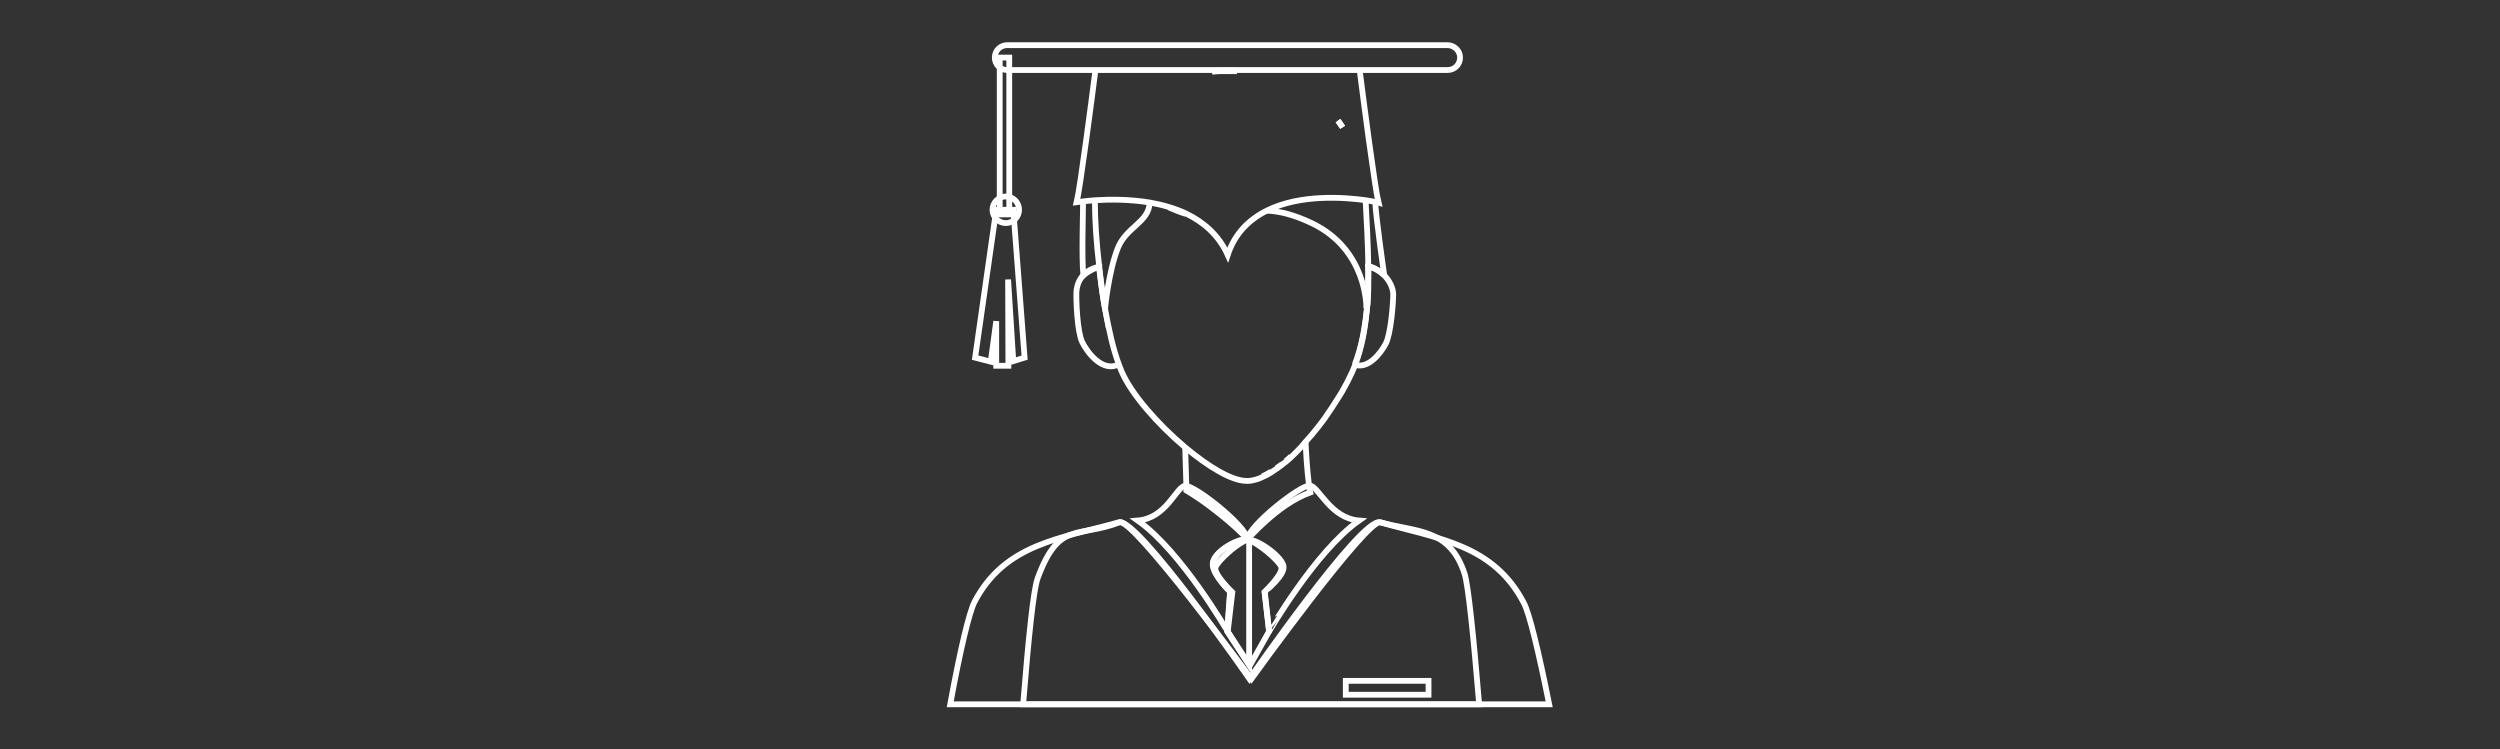 <?xml version="1.0" encoding="utf-8"?>
<!-- Generator: Adobe Illustrator 24.0.2, SVG Export Plug-In . SVG Version: 6.00 Build 0)  -->
<svg version="1.1" id="Capa_1" xmlns="http://www.w3.org/2000/svg" xmlns:xlink="http://www.w3.org/1999/xlink" x="0px" y="0px"
	 viewBox="0 0 864 259" style="enable-background:new 0 0 864 259;" xml:space="preserve">
<rect x="0" y="0" width="864" height="259" fill="#333333" stroke="none"/>
<style type="text/css">
	.st0{fill:none;stroke:#FFFFFF;stroke-width:2;stroke-miterlimit:10;}
</style>
<g>
	<path class="st0" d="M535.4,243.4c-3.8-18.9-6.9-31.6-8.8-35.1c-10.5-20.1-29.5-22.1-49.7-27.8c-6.4-1.8-45.1,54.1-45.1,54.1
		s-38.7-55.9-45.1-54.1c-20.1,5.6-39.4,7.4-49.9,27.5c-1.8,3.5-4.9,16.3-8.4,35.4L535.4,243.4L535.4,243.4z"/>
	<path class="st0" d="M443.6,195.7c-0.5-3.2-8.5-9.2-12.5-9.3c-4.1-0.1-12.3,4.9-12,8.8c0.3,3.9,6,9.3,6,9.3l-1,13.7l7.8,11.9
		l6.7-11.9l-1.5-13.7C437.1,204.5,444.1,198.9,443.6,195.7z"/>
	<path class="st0" d="M431.7,229.7v-43.3c-0.2,0-0.4-0.1-0.5-0.1c-4.1-0.1-12.3,4.9-12,8.8c0.3,3.9,6,9.3,6,9.3l-1,13.7L431.7,229.7
		z"/>
	<path class="st0" d="M451.2,152.6c0.1,2.5,0.5,9.9,1.2,15.2c0.1,0.9,0.2,1.7,0.4,2.4c-5.8,2.1-11.2,6.2-15.1,9.7
		c-4,3.5-6.5,6.5-6.5,6.5s-2.5-2.8-6.9-6.5c-3.7-3.1-8.6-7-14.3-10.4c0-0.5,0-1,0-1.6c-0.1-3.8-0.3-9.9-0.4-13.4"/>
	<path class="st0" d="M472.8,92.1c6.2,1.4,8.7,6.9,8.7,9.6c0,3-0.8,13.7-2.6,17.1c-1.8,3.4-6,8.7-10.5,7.3c-0.1,0-0.2-0.1-0.2-0.1"
		/>
	<path class="st0" d="M386.7,125.9c-5.7,3-11-4.2-12.7-7.7c-1.7-3.5-2.1-14.2-2-17.2c0.1-2.7,1.6-7.6,7.9-8.8"/>
	<path class="st0" d="M511.2,243.4c-2-24.3-3.8-41-5-45c-5.2-16.1-16.9-14.4-29.1-17.9c-4.6-1.4-44.6,54.1-44.6,54.1
		s-41.1-55.9-45.6-54.1c-14.3,5.6-20.9-0.8-28.3,19.4c-1.4,3.8-3.1,19.9-5,43.5H511.2z"/>
	<path class="st0" d="M418.9,24.6C418.9,24.6,418.9,24.6,418.9,24.6c1-0.1,2-0.1,3-0.2c0.5,0,1,0,1.5,0c0.7,0,1.4,0,2.1,0
		c0.3,0,0.7,0,1,0c0.3,0,0.7,0,1,0"/>
	<path class="st0" d="M378.4,69.3c0,0.2,0,0.4,0,0.5c0,6,0.5,14,1.5,22.4c0,0,0,0,0,0.1c0,0,0,0,0,0c0,0.1,0,0.2,0,0.3
		c0,0.1,0,0.1,0,0.2c0.5,4.1,1,8.2,1.7,12.3c0.1,0.6,0.2,1.1,0.3,1.6c1.3,7.2,2.8,14,4.8,19.3c0.3,0.8,0.6,1.5,0.9,2.3
		c3.3,7.8,12.5,18.3,22,26.3c8,6.7,16.1,11.6,21.2,11.6c0.2,0,0.4,0,0.6,0c0,0,0.1,0,0.1,0c0.3,0,0.6-0.1,0.9-0.1c0,0,0.1,0,0.1,0
		c1.1-0.2,2.2-0.5,3.3-1c0.2-0.1,0.4-0.2,0.6-0.3c0.5-0.2,1-0.5,1.5-0.7c0.5-0.3,1-0.6,1.5-0.9c0.2-0.1,0.4-0.3,0.6-0.4
		c0.2-0.1,0.4-0.3,0.6-0.4c0.2-0.1,0.4-0.3,0.6-0.4c0.6-0.4,1.2-0.9,1.9-1.4c0.4-0.3,0.8-0.7,1.3-1c0.6-0.5,1.3-1.1,1.9-1.7
		c1-1,2.1-2,3.1-3.1c0.2-0.2,0.4-0.4,0.6-0.7c0.2-0.2,0.4-0.4,0.6-0.7c0.2-0.2,0.4-0.5,0.6-0.7c1.5-1.6,3-3.4,4.4-5.2
		c0.3-0.4,0.7-0.9,1-1.3c0.4-0.5,0.8-1,1.2-1.6c1.8-2.6,3.6-5.3,5.2-7.9c0.3-0.4,0.5-0.9,0.8-1.3c0.4-0.7,0.8-1.4,1.1-2
		c0.3-0.5,0.5-1,0.8-1.5c0.6-1.2,1.1-2.3,1.7-3.5c0.3-0.7,0.6-1.5,0.9-2.2c2.3-5.9,3.5-12.5,4.1-19.3c0,0,0,0,0,0
		c0-0.3,0-0.5,0.1-0.8c0.1-0.6,0.1-1.3,0.2-1.9c0-0.8,0.1-1.5,0.1-2.3c0.1-1.1,0.1-2.2,0.1-3.3c0-0.1,0-0.2,0-0.3c0-2,0.1-4,0-6
		c-0.1-8.3-0.6-16.1-0.9-22.3c0-0.2,0-0.4,0-0.6"/>
	<path class="st0" d="M464,44c-0.5-0.8-1-1.5-1.6-2.3"/>
	<path class="st0" d="M436.3,164.6c1-0.4,2-1,3-1.6C438.3,163.7,437.3,164.2,436.3,164.6z"/>
	<path class="st0" d="M441.2,161.8c0.6-0.4,1.2-0.9,1.9-1.4C442.4,160.9,441.8,161.4,441.2,161.8z"/>
	<path class="st0" d="M444.3,159.4c0.6-0.5,1.3-1.1,1.9-1.7C445.6,158.3,444.9,158.9,444.3,159.4z"/>
	<path class="st0" d="M464,44c-0.5-0.8-1-1.5-1.6-2.3C463,42.5,463.5,43.2,464,44"/>
	<polygon class="st0" points="354.1,123.6 350.2,124.8 348.4,96.6 348.5,126.4 344.3,126.4 344.3,111 342.4,125 337,123.6 
		344.3,72.5 350.2,72.5 	"/>
	<rect x="345.5" y="19.9" class="st0" width="3.3" height="54.2"/>
	<path class="st0" d="M469.7,179.9c-9.9-0.8-13.8-11.5-16.9-12.1c-3.1-0.5-21.4,13.9-21.7,18.6c3.7,1.2,10.8,7.2,11.7,9.5
		c0.9,2.3-5.8,8.7-5.8,8.7l1.6,13.6C438.7,218.2,454.6,190.5,469.7,179.9z"/>
	<path class="st0" d="M393.2,179.9c9.9-0.8,13.2-11.5,16.3-12c3.1-0.5,21.4,13.9,21.7,18.6c-3.7,1.2-10.2,7.2-11.1,9.5
		c-0.9,2.3,5.8,8.7,5.8,8.7l-1.6,13.6C424.2,218.2,408.3,190.5,393.2,179.9z"/>
	<path class="st0" d="M409.8,73.9C409.8,73.9,409.8,73.9,409.8,73.9c-1.8-0.5-3.7-1.3-5.8-2.2"/>
	<path class="st0" d="M374.3,69.7c0,5.2-0.5,19,0.1,25.5v0c1.7-1.5,3.8-2.4,4.8-2.8c0.5-0.2,0.7-0.2,0.7-0.2s0,0,0,0.1
		c0,0.1,0,0.2,0,0.3c0.2,1.7,1,8.1,1.7,12.5c0.1,0.6,0.2,1.1,0.3,1.6c0,0,1.2-12.8,4.4-20.9c2.9-7.4,10.8-9,11-15.7"/>
	<path class="st0" d="M437.9,72.8c4.2,0.2,9.1,1.3,15.4,4.3c19.1,9.1,19,28.8,18.9,29.6"/>
	<path class="st0" d="M468.2,126c2.3-5.9,3.5-12.5,4.2-19.3c0,0,0,0,0,0c0-0.3,0-0.5,0.1-0.8c0.1-0.6,0.1-1.3,0.1-1.9
		c0-0.8,0.1-1.5,0.1-2.3c0.1-1.1,0.1-2.2,0.1-3.3c0-0.1,0-0.2,0-0.3c0-2,0.1-4,0-6h0c1.5,0,3.2,1.1,4.4,2c0,0,0,0,0,0
		c0.1,0.1,0.2,0.1,0.2,0.2c0.1,0.1,0.1,0.1,0.2,0.2c0.1,0.1,0.3,0.2,0.4,0.3c0.1,0.1,0.2,0.2,0.3,0.3c0.1,0.1,0.1,0.1,0.1,0.2
		c0,0,0,0,0,0s-3-21.1-3.1-25.4"/>
	<path class="st0" d="M427.5,24.6c-0.3,0-0.7,0-1,0c-0.3,0-0.7,0-1,0c-0.7,0-1.4,0-2.1,0c-0.5,0-1,0-1.5,0c-1,0-2,0.1-3,0.2
		c0,0,0,0,0,0"/>
	<path class="st0" d="M469.9,24.2c1.1,8.8,5.3,41,6.5,45.8c0,0-0.3-0.1-1-0.2c-0.8-0.2-1.9-0.3-3.4-0.6c-7.3-1-22.4-2.2-34,3.5
		c-6.1,3-11.2,7.8-13.7,15.4c-3.1-6.9-8.4-11.4-14.4-14.3c0,0,0,0,0,0c-1.9-0.9-3.8-1.6-5.8-2.2c-2.2-0.7-4.5-1.2-6.7-1.6
		c-7.2-1.2-14.1-1.1-18.9-0.8c-1.7,0.1-3.1,0.3-4.1,0.4c-1.5,0.2-2.3,0.3-2.3,0.3c1.2-4.9,5.4-37,6.5-45.8"/>
	<path class="st0" d="M504.6,19.9c0,2.4-1.9,4.3-4.3,4.3H348.1c-2.4,0-4.3-1.9-4.3-4.3l0,0c0-2.4,1.9-4.3,4.3-4.3h152.1
		C502.6,15.6,504.6,17.5,504.6,19.9L504.6,19.9z"/>
	<path class="st0" d="M352.2,72.5c0,2.5-2.1,4.6-4.6,4.6c-2.5,0-4.6-2.1-4.6-4.6s2.1-4.6,4.6-4.6C350.1,67.9,352.2,69.9,352.2,72.5z
		"/>
	<rect x="465.1" y="235.3" class="st0" width="28.6" height="4.8"/>
</g>
</svg>
